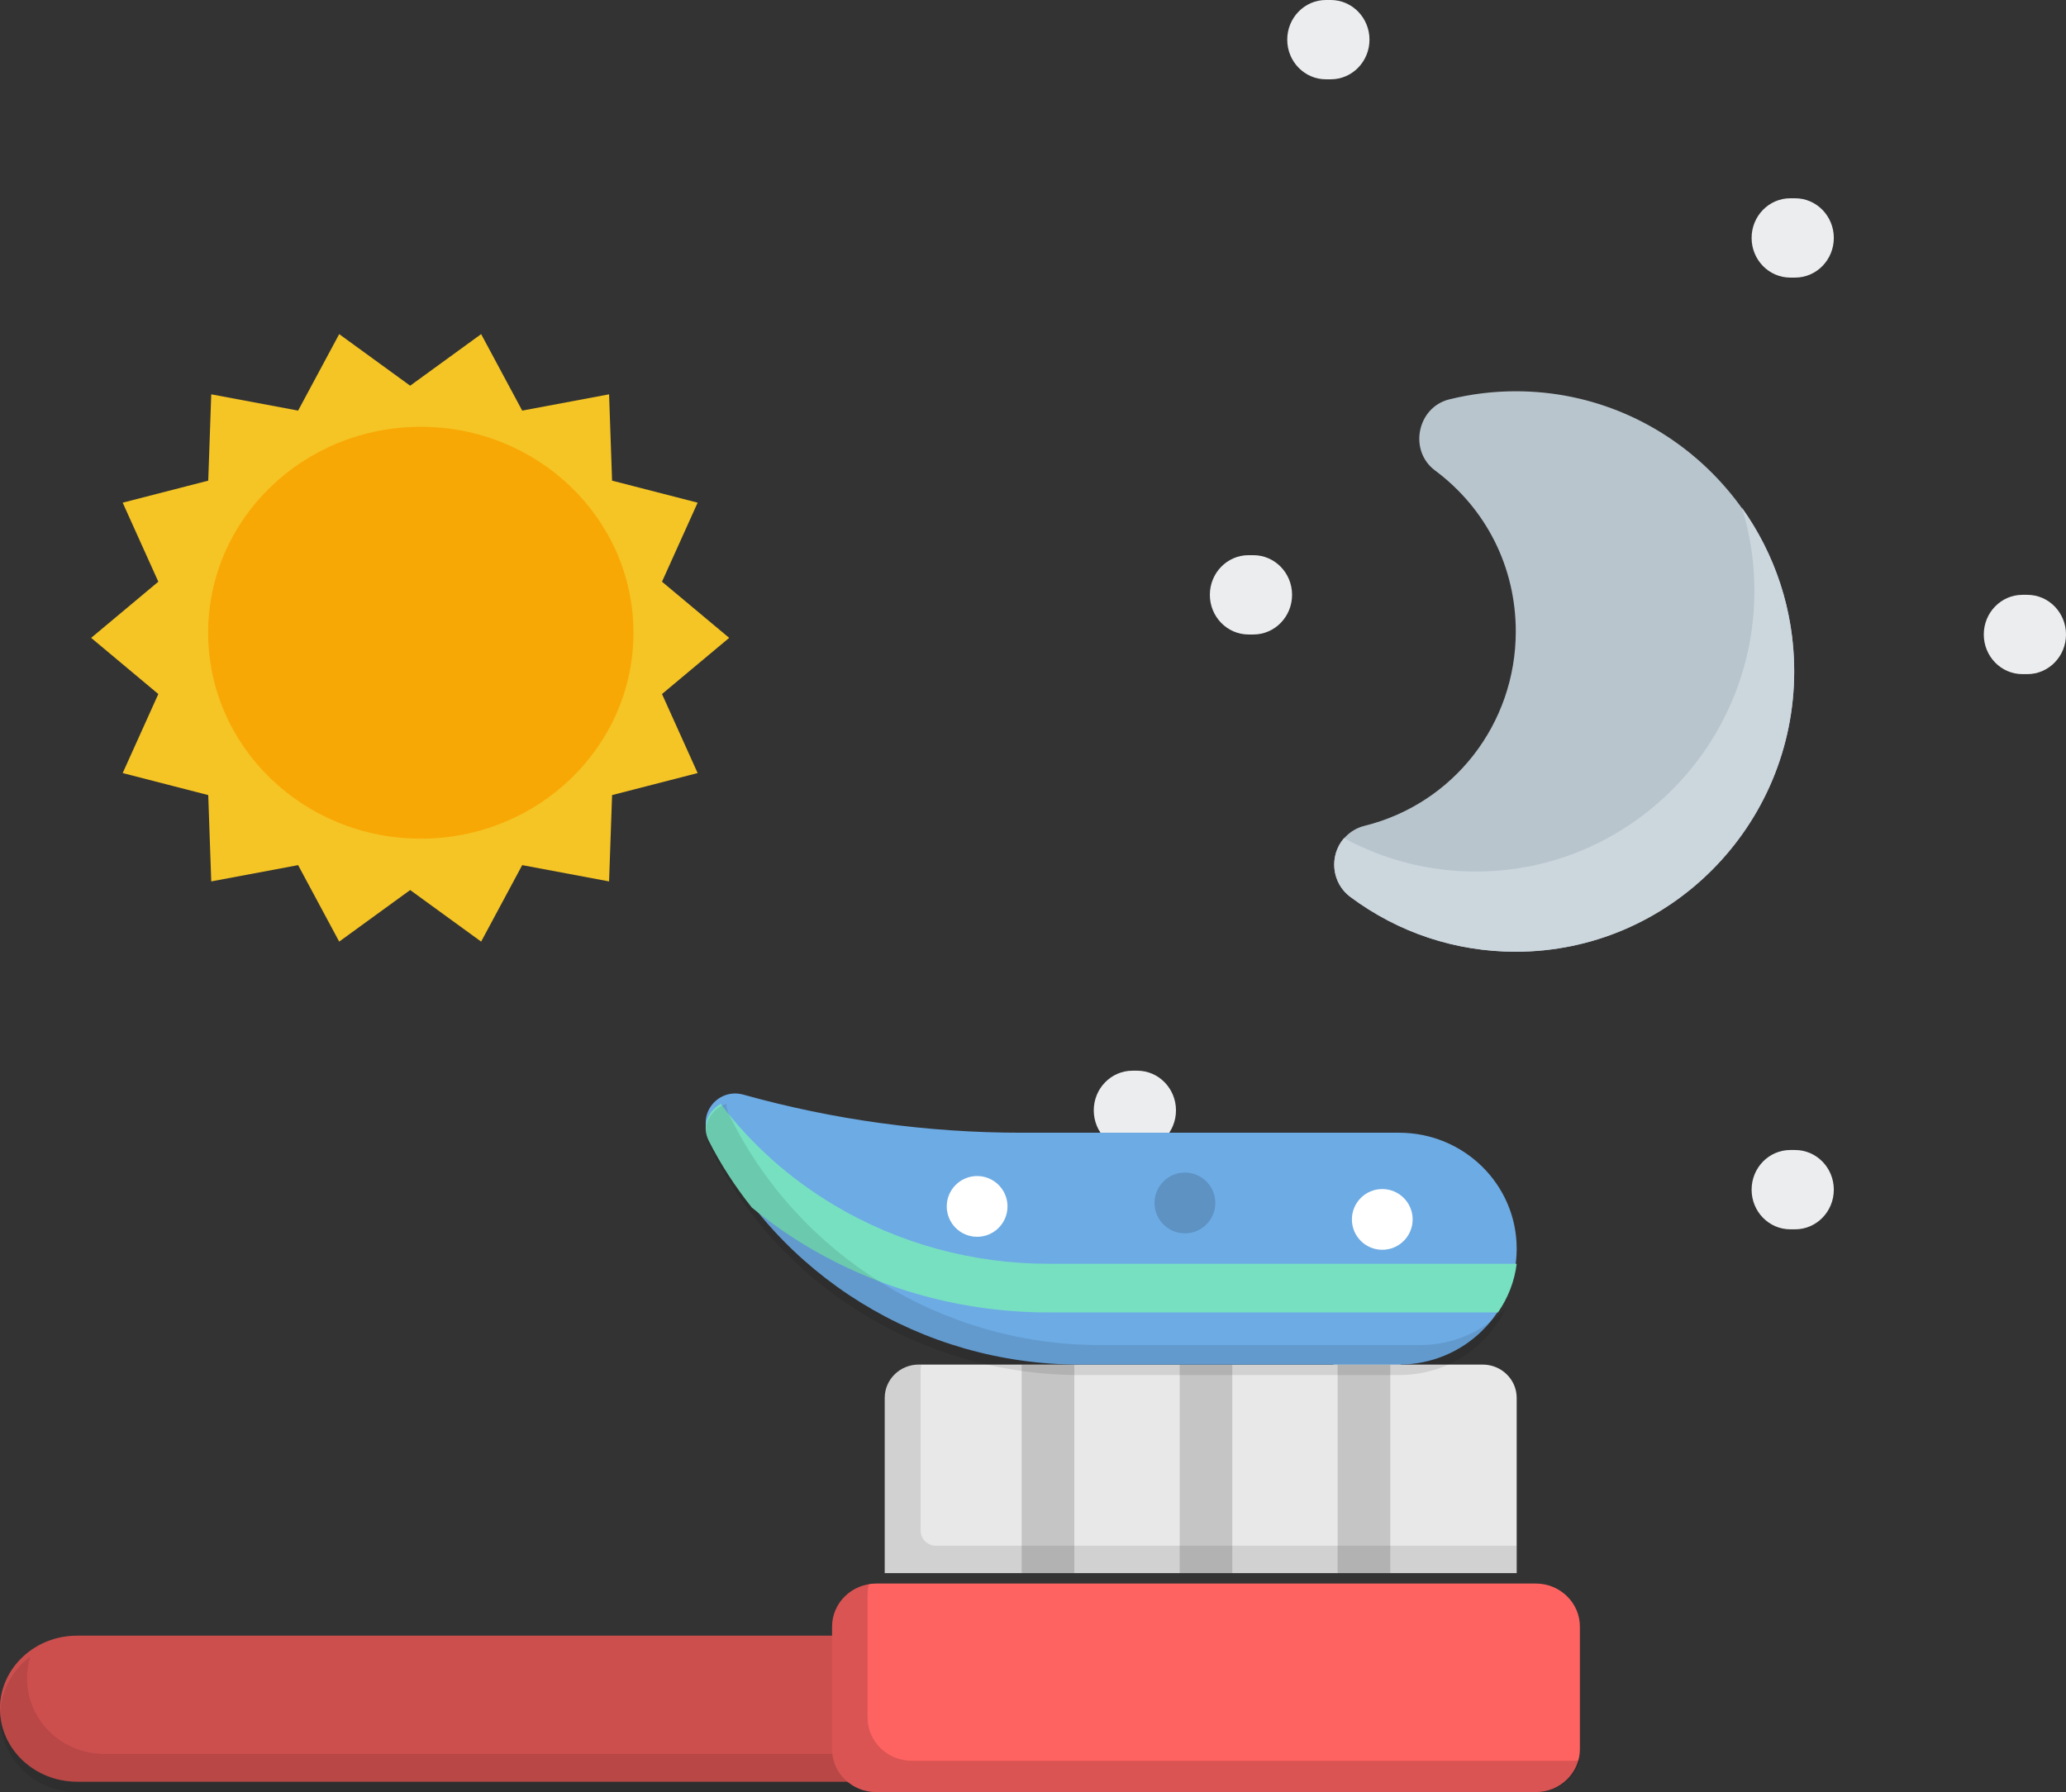 <?xml version="1.0" encoding="UTF-8"?>
<svg width="68px" height="59px" viewBox="0 0 68 59" version="1.1" xmlns="http://www.w3.org/2000/svg" xmlns:xlink="http://www.w3.org/1999/xlink">
    <rect x="0" y="0" width="68" height="59" fill="#333333" stroke="none"/>
    <!-- Generator: Sketch 51.2 (57519) - http://www.bohemiancoding.com/sketch -->
    <title>Group 3</title>
    <desc>Created with Sketch.</desc>
    <defs></defs>
    <g id="Screens" stroke="none" stroke-width="1" fill="none" fill-rule="evenodd">
        <g id="⟶-Questions" transform="translate(-81, -237)" fill-rule="nonzero">
            <g id="Group-4" transform="translate(57, 222)">
                <g id="1">
                    <g id="Group-3" transform="translate(24, 15)">
                        <g id="day-and-night" transform="translate(52, 23.5) scale(-1, 1) translate(-52, -23.5) translate(36, 0)">
                            <path d="M24.06,28.209 C23.96,27.708 23.582,27.31 23.089,27.188 C20.157,26.463 18.11,23.832 18.11,20.789 C18.11,18.679 19.079,16.746 20.768,15.488 C21.643,14.836 21.356,13.41 20.301,13.149 C19.584,12.971 18.846,12.881 18.11,12.881 C13.057,12.881 8.946,17.02 8.946,22.107 C8.946,27.195 13.057,31.333 18.11,31.333 C20.087,31.333 21.969,30.709 23.555,29.528 C23.964,29.223 24.16,28.71 24.06,28.209 Z" id="Shape" fill="#B8C5CD"></path>
                            <path d="M23.763,27.592 C22.436,28.314 20.958,28.693 19.424,28.693 C14.369,28.693 10.256,24.547 10.256,19.451 C10.256,18.498 10.4,17.577 10.667,16.711 C9.586,18.228 8.946,20.085 8.946,22.092 C8.946,27.187 13.059,31.333 18.114,31.333 C20.091,31.333 21.975,30.708 23.562,29.524 C24.171,29.07 24.264,28.165 23.763,27.592 Z" id="Shape" fill="#CCD6DD"></path>
                            <g id="Group" fill="#ECEDEF">
                                <path d="M24.358,2.611 L24.199,2.611 C23.496,2.611 22.925,2.027 22.925,1.306 C22.925,0.585 23.496,0 24.199,0 L24.358,0 C25.062,0 25.632,0.585 25.632,1.306 C25.632,2.027 25.062,2.611 24.358,2.611 Z" id="Shape"></path>
                                <path d="M30.726,37.861 L30.567,37.861 C29.864,37.861 29.294,37.277 29.294,36.556 C29.294,35.835 29.864,35.25 30.567,35.25 L30.726,35.25 C31.43,35.25 32,35.835 32,36.556 C32,37.277 31.43,37.861 30.726,37.861 Z" id="Shape"></path>
                                <path d="M9.075,40.472 L8.915,40.472 C8.212,40.472 7.642,39.888 7.642,39.167 C7.642,38.446 8.212,37.861 8.915,37.861 L9.075,37.861 C9.778,37.861 10.348,38.446 10.348,39.167 C10.348,39.888 9.778,40.472 9.075,40.472 Z" id="Shape"></path>
                                <path d="M26.905,20.889 L26.746,20.889 C26.043,20.889 25.473,20.304 25.473,19.583 C25.473,18.862 26.043,18.278 26.746,18.278 L26.905,18.278 C27.609,18.278 28.179,18.862 28.179,19.583 C28.179,20.304 27.609,20.889 26.905,20.889 Z" id="Shape"></path>
                                <path d="M23.085,47 L22.925,47 C22.222,47 21.652,46.415 21.652,45.694 C21.652,44.973 22.222,44.389 22.925,44.389 L23.085,44.389 C23.788,44.389 24.358,44.973 24.358,45.694 C24.358,46.415 23.788,47 23.085,47 Z" id="Shape"></path>
                                <path d="M9.075,9.139 L8.915,9.139 C8.212,9.139 7.642,8.554 7.642,7.833 C7.642,7.112 8.212,6.528 8.915,6.528 L9.075,6.528 C9.778,6.528 10.348,7.112 10.348,7.833 C10.348,8.554 9.778,9.139 9.075,9.139 Z" id="Shape"></path>
                                <path d="M1.433,22.194 L1.274,22.194 C0.57,22.194 0,21.61 0,20.889 C0,20.168 0.57,19.583 1.274,19.583 L1.433,19.583 C2.136,19.583 2.706,20.168 2.706,20.889 C2.706,21.61 2.136,22.194 1.433,22.194 Z" id="Shape"></path>
                            </g>
                        </g>
                        <g id="toothbrush-(2)" transform="translate(0, 36)">
                            <path d="M30.16,17.851 L2.538,17.851 C1.136,17.851 0,18.927 0,20.254 C0,21.581 1.136,22.657 2.538,22.657 L30.16,22.657 L30.16,17.851 Z" id="Shape" fill="#FF6361"></path>
                            <path d="M30.16,17.851 L2.538,17.851 C1.136,17.851 0,18.927 0,20.254 C0,21.581 1.136,22.657 2.538,22.657 L30.16,22.657 L30.16,17.851 Z" id="Shape" fill="#000000" opacity="0.2"></path>
                            <path d="M3.429,21.742 C2.027,21.742 0.891,20.629 0.891,19.255 C0.891,19.006 0.929,18.765 0.999,18.537 C0.392,18.992 0,19.708 0,20.514 C0,21.887 1.136,23 2.538,23 L30.16,23 L30.16,21.742 L3.429,21.742 Z" id="Shape" fill="#000000" opacity="0.1"></path>
                            <path d="M50.547,16.134 L28.84,16.134 C28.037,16.134 27.387,16.768 27.387,17.551 L27.387,21.584 C27.387,22.366 28.037,23 28.84,23 L50.547,23 C51.349,23 52,22.366 52,21.584 L52,17.551 C52,16.768 51.349,16.134 50.547,16.134 Z" id="Shape" fill="#FF6361"></path>
                            <path d="M51.763,21.969 L30.011,21.969 C29.207,21.969 28.555,21.333 28.555,20.549 L28.555,16.504 C28.555,16.376 28.574,16.252 28.606,16.134 C27.915,16.245 27.387,16.829 27.387,17.534 L27.387,21.58 C27.387,22.364 28.039,23 28.843,23 L50.595,23 C51.268,23 51.833,22.554 52,21.949 C51.923,21.961 51.844,21.969 51.763,21.969 Z" id="Shape" fill="#000000" opacity="0.15"></path>
                            <path d="M30.239,8.925 L48.801,8.925 C49.419,8.925 49.92,9.416 49.92,10.021 L49.92,15.791 L29.12,15.791 L29.12,10.021 C29.12,9.416 29.621,8.925 30.239,8.925 Z" id="Shape" fill="#E8E8E8"></path>
                            <rect id="Rectangle-path" fill="#000000" opacity="0.15" x="33.627" y="8.925" width="1.733" height="6.866"></rect>
                            <rect id="Rectangle-path" fill="#000000" opacity="0.15" x="38.827" y="8.925" width="1.733" height="6.866"></rect>
                            <rect id="Rectangle-path" fill="#000000" opacity="0.15" x="44.027" y="8.925" width="1.733" height="6.866"></rect>
                            <path d="M30.808,14.89 C30.529,14.89 30.302,14.668 30.302,14.394 L30.302,9.119 C30.302,9.053 30.309,8.988 30.32,8.925 L30.239,8.925 C29.621,8.925 29.12,9.416 29.12,10.021 L29.12,15.791 L49.92,15.791 L49.92,14.89 L30.808,14.89 Z" id="Shape" fill="#000000" opacity="0.1"></path>
                            <path d="M46.05,1.292 L33.621,1.292 C30.526,1.292 27.445,0.87 24.467,0.038 C23.659,-0.188 22.961,0.634 23.327,1.379 C25.593,5.994 30.335,8.925 35.535,8.925 L46.05,8.925 C48.188,8.925 49.92,7.216 49.92,5.109 C49.92,3.001 48.187,1.292 46.05,1.292 Z" id="Shape" fill="#6DABE4"></path>
                            <path d="M34.514,5.607 C32.01,5.607 29.565,4.937 27.443,3.668 C25.981,2.794 24.72,1.664 23.721,0.343 C23.308,0.571 23.085,1.078 23.326,1.554 C23.725,2.34 24.202,3.074 24.744,3.753 C25.31,4.217 25.913,4.643 26.551,5.025 C28.941,6.454 31.694,7.209 34.514,7.209 L49.303,7.209 C49.63,6.739 49.847,6.194 49.92,5.607 L34.514,5.607 Z" id="Shape" fill="#77E0C1"></path>
                            <ellipse id="Oval" fill="#000000" opacity="0.15" cx="39" cy="3.604" rx="1" ry="1"></ellipse>
                            <g id="Group" transform="translate(31.2, 2.746)" fill="#FFFFFF">
                                <ellipse id="Oval" cx="0.961" cy="0.972" rx="1" ry="1"></ellipse>
                                <ellipse id="Oval" cx="14.296" cy="1.4" rx="1" ry="1"></ellipse>
                            </g>
                            <path d="M46.735,8.282 L36.213,8.282 C31.011,8.282 26.266,5.335 23.998,0.696 C23.94,0.579 23.912,0.46 23.903,0.343 C23.379,0.512 23.051,1.119 23.327,1.683 C25.595,6.322 30.34,9.269 35.542,9.269 L46.064,9.269 C47.618,9.269 48.956,8.362 49.573,7.054 C48.866,7.809 47.857,8.282 46.735,8.282 Z" id="Shape" fill="#000000" opacity="0.1"></path>
                        </g>
                        <g id="sun" transform="translate(3, 11)">
                            <polygon id="Shape" fill="#F5C525" points="21 10 18.789 11.849 19.962 14.451 17.146 15.176 17.047 18.018 14.188 17.482 12.836 20 10.5 18.302 8.164 20 6.812 17.482 3.953 18.018 3.854 15.176 1.038 14.451 2.211 11.849 0 10 2.211 8.151 1.038 5.549 3.854 4.824 3.953 1.982 6.812 2.518 8.164 0 10.5 1.698 12.836 0 14.188 2.518 17.047 1.982 17.146 4.824 19.962 5.549 18.789 8.151"></polygon>
                            <ellipse id="Oval" fill="#F8A805" cx="10.85" cy="9.831" rx="7" ry="6.78"></ellipse>
                        </g>
                    </g>
                </g>
            </g>
        </g>
    </g>
</svg>